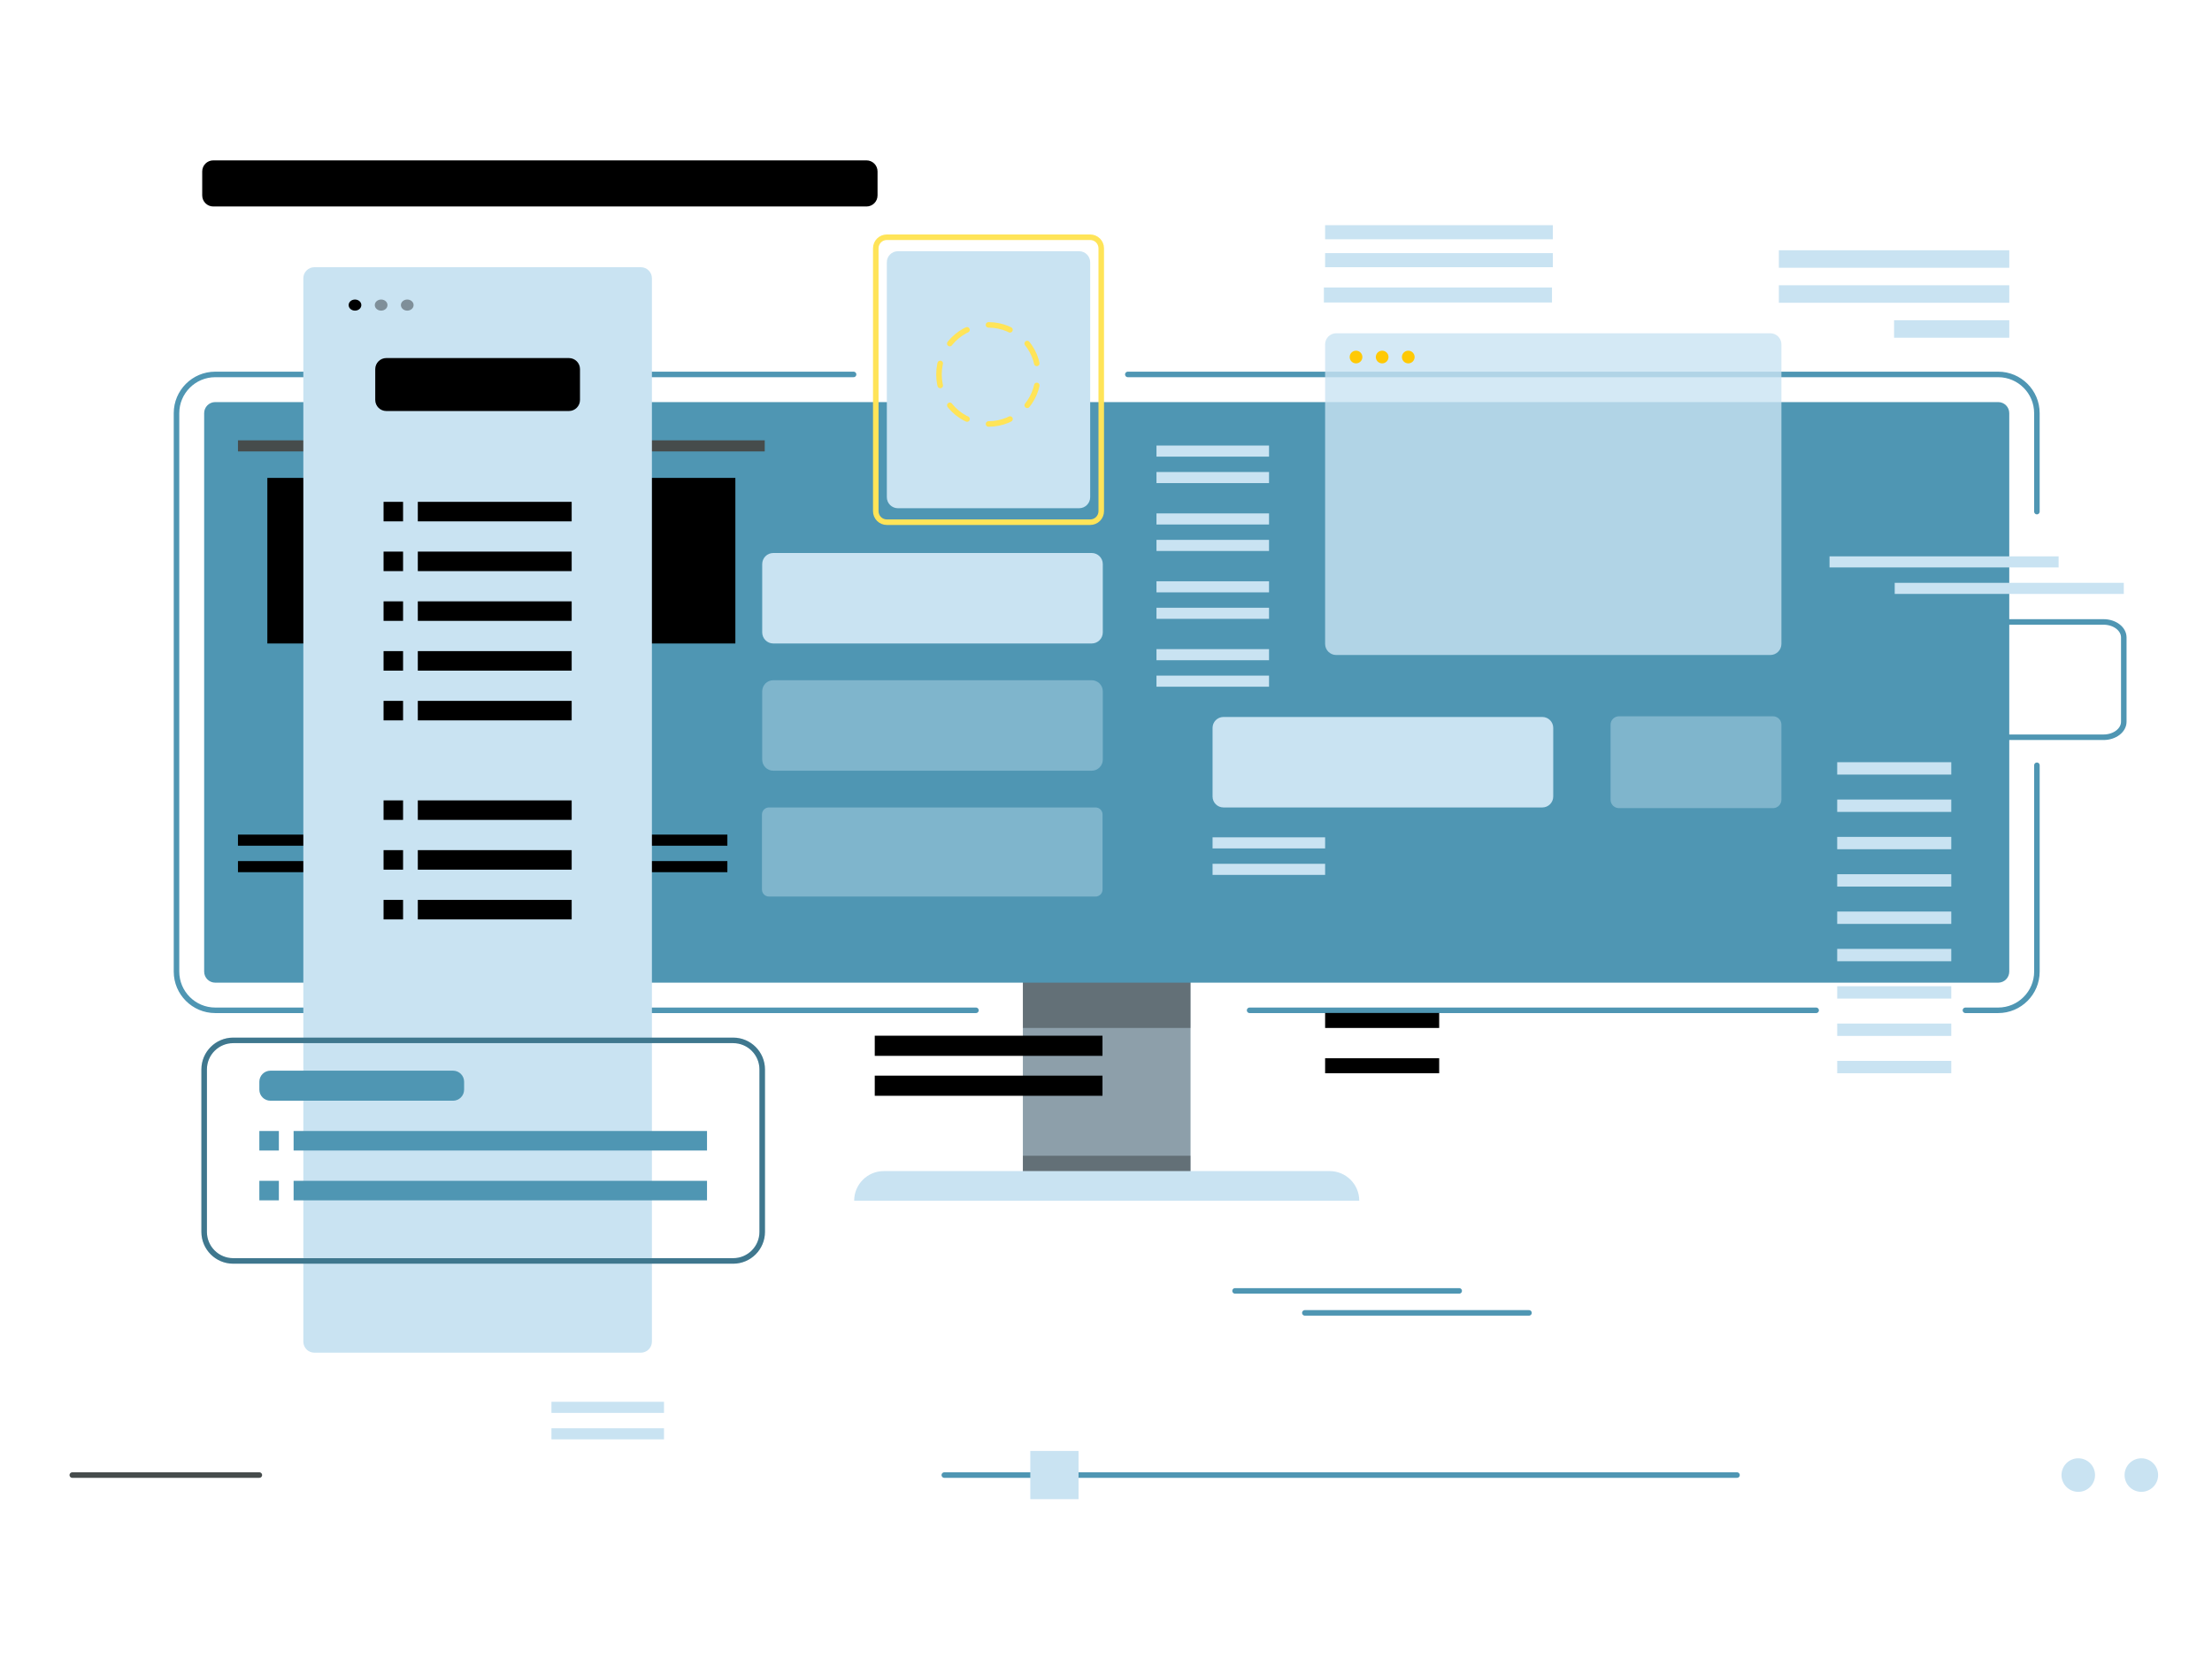 <svg width="200" height="150" viewBox="0 0 200 150" fill="none" xmlns="http://www.w3.org/2000/svg">
<path d="M107.642 85.291H92.484V107.647H107.642V85.291Z" fill="#C9E3F2"/>
<path d="M107.642 85.291H92.484V107.648H107.642V85.291Z" fill="black" fill-opacity="0.3"/>
<path d="M107.642 85.291H92.484V92.943H107.642V85.291Z" fill="black" fill-opacity="0.3"/>
<path d="M107.642 104.497H92.484V107.432H107.642V104.497Z" fill="black" fill-opacity="0.3"/>
<path d="M184.169 69.193V87.848C184.169 89.778 182.599 91.348 180.669 91.348H177.707" stroke="#4F96B3" stroke-width="0.5" stroke-miterlimit="10" stroke-linecap="round"/>
<path d="M101.973 33.855H180.668C182.598 33.855 184.168 35.425 184.168 37.355V46.256" stroke="#4F96B3" stroke-width="0.5" stroke-miterlimit="10" stroke-linecap="round"/>
<path d="M88.241 91.348H19.459C17.529 91.348 15.959 89.778 15.959 87.848V37.355C15.959 35.425 17.529 33.855 19.459 33.855H77.176" stroke="#4F96B3" stroke-width="0.5" stroke-miterlimit="10" stroke-linecap="round"/>
<path d="M164.208 91.348H112.984" stroke="#4F96B3" stroke-width="0.5" stroke-miterlimit="10" stroke-linecap="round"/>
<path d="M122.899 108.564H77.231C77.231 107.085 78.43 105.885 79.909 105.885H120.22C121.7 105.885 122.899 107.085 122.899 108.564Z" fill="#C9E3F2"/>
<path d="M180.669 88.848H19.459C18.907 88.848 18.459 88.4 18.459 87.848V37.355C18.459 36.803 18.907 36.355 19.459 36.355H180.669C181.222 36.355 181.669 36.803 181.669 37.355V87.848C181.669 88.4 181.222 88.848 180.669 88.848Z" fill="#4F96B3"/>
<path d="M85.381 133.37H157.053" stroke="#4F96B3" stroke-width="0.5" stroke-miterlimit="10" stroke-linecap="round"/>
<path d="M6.537 133.37H23.449" stroke="#464C4C" stroke-width="0.5" stroke-miterlimit="10" stroke-linecap="round"/>
<path opacity="0.8" d="M160.062 59.223H120.816C120.261 59.223 119.811 58.773 119.811 58.218V31.138C119.811 30.582 120.261 30.132 120.816 30.132H160.062C160.618 30.132 161.068 30.582 161.068 31.138V58.218C161.068 58.773 160.618 59.223 160.062 59.223Z" fill="#C9E3F2"/>
<path d="M98.706 58.181H69.919C69.365 58.181 68.916 57.731 68.916 57.177V51.003C68.916 50.449 69.365 50 69.919 50H98.706C99.26 50 99.71 50.449 99.71 51.003V57.177C99.71 57.731 99.26 58.181 98.706 58.181Z" fill="#C9E3F2"/>
<path opacity="0.4" d="M98.706 69.684H69.919C69.365 69.684 68.916 69.235 68.916 68.681V62.507C68.916 61.953 69.365 61.503 69.919 61.503H98.706C99.26 61.503 99.71 61.953 99.71 62.507V68.681C99.71 69.235 99.26 69.684 98.706 69.684Z" fill="#C9E3F2"/>
<path d="M69.144 39.813H21.516V40.816H69.144V39.813Z" fill="#464C4C"/>
<path d="M66.488 43.21H24.172V58.181H66.488V43.21Z" fill="black"/>
<path d="M65.766 75.462H21.516V76.466H65.766V75.462Z" fill="black"/>
<path d="M65.766 77.856H21.516V78.859H65.766V77.856Z" fill="black"/>
<path d="M139.449 73.007H110.622C110.077 73.007 109.635 72.565 109.635 72.019V65.813C109.635 65.268 110.077 64.826 110.622 64.826H139.449C139.995 64.826 140.437 65.268 140.437 65.813V72.019C140.437 72.565 139.995 73.007 139.449 73.007Z" fill="#C9E3F2"/>
<path opacity="0.4" d="M160.306 73.069H146.383C145.962 73.069 145.621 72.728 145.621 72.308V65.525C145.621 65.105 145.962 64.764 146.383 64.764H160.306C160.727 64.764 161.068 65.105 161.068 65.525V72.308C161.068 72.728 160.727 73.069 160.306 73.069Z" fill="#C9E3F2"/>
<path d="M159.535 86.11H141.938C141.163 86.11 140.535 85.482 140.535 84.707V77.088C140.535 76.313 141.163 75.685 141.938 75.685H159.535C160.31 75.685 160.938 76.313 160.938 77.088V84.707C160.938 85.482 160.31 86.11 159.535 86.11Z" stroke="#4F96B3" stroke-width="0.5" stroke-miterlimit="10"/>
<path d="M190.195 66.659H167.247C166.237 66.659 165.418 66.031 165.418 65.256V57.636C165.418 56.862 166.237 56.234 167.247 56.234H190.195C191.205 56.234 192.024 56.862 192.024 57.636V65.256C192.024 66.031 191.205 66.659 190.195 66.659Z" stroke="#4F96B3" stroke-width="0.5" stroke-miterlimit="10"/>
<path d="M119.812 75.707H109.635V76.711H119.812V75.707Z" fill="#C9E3F2"/>
<path d="M119.812 78.101H109.635V79.104H119.812V78.101Z" fill="#C9E3F2"/>
<path d="M114.741 58.692H104.564V59.696H114.741V58.692Z" fill="#C9E3F2"/>
<path d="M114.741 61.086H104.564V62.089H114.741V61.086Z" fill="#C9E3F2"/>
<path d="M114.741 52.556H104.564V53.559H114.741V52.556Z" fill="#C9E3F2"/>
<path d="M114.741 54.95H104.564V55.953H114.741V54.95Z" fill="#C9E3F2"/>
<path d="M114.741 46.42H104.564V47.423H114.741V46.42Z" fill="#C9E3F2"/>
<path d="M114.741 48.813H104.564V49.817H114.741V48.813Z" fill="#C9E3F2"/>
<path d="M114.741 40.283H104.564V41.287H114.741V40.283Z" fill="#C9E3F2"/>
<path d="M114.741 42.677H104.564V43.681H114.741V42.677Z" fill="#C9E3F2"/>
<path d="M60.036 126.744H49.859V127.748H60.036V126.744Z" fill="#C9E3F2"/>
<path d="M60.036 129.138H49.859V130.141H60.036V129.138Z" fill="#C9E3F2"/>
<path d="M186.13 50.303H165.418V51.306H186.13V50.303Z" fill="#C9E3F2"/>
<path d="M192.025 52.697H171.312V53.7H192.025V52.697Z" fill="#C9E3F2"/>
<path d="M78.344 18.669H19.283C18.731 18.669 18.283 18.222 18.283 17.669V15.5C18.283 14.948 18.731 14.5 19.283 14.5H78.344C78.897 14.5 79.344 14.948 79.344 15.5V17.669C79.344 18.222 78.897 18.669 78.344 18.669Z" fill="black"/>
<path opacity="0.4" d="M69.53 73.007H99.053C99.403 73.007 99.688 73.291 99.688 73.642V80.427C99.688 80.778 99.403 81.062 99.053 81.062H69.53C69.179 81.062 68.894 80.778 68.894 80.427V73.642C68.894 73.291 69.179 73.007 69.53 73.007Z" fill="#C9E3F2"/>
<path d="M28.426 24.16H57.943C58.495 24.16 58.943 24.607 58.943 25.16V121.304C58.943 121.856 58.495 122.304 57.943 122.304H28.426C27.873 122.304 27.426 121.856 27.426 121.304V25.16C27.426 24.607 27.873 24.16 28.426 24.16Z" fill="#C9E3F2"/>
<path d="M34.928 32.374H51.441C51.994 32.374 52.441 32.822 52.441 33.374V36.162C52.441 36.714 51.994 37.162 51.441 37.162H34.928C34.376 37.162 33.928 36.714 33.928 36.162V33.374C33.928 32.822 34.376 32.374 34.928 32.374Z" fill="black"/>
<path d="M51.689 45.374H37.777V47.139H51.689V45.374Z" fill="black"/>
<path d="M36.444 45.374H34.68V47.139H36.444V45.374Z" fill="black"/>
<path d="M51.689 49.873H37.777V51.638H51.689V49.873Z" fill="black"/>
<path d="M36.444 49.873H34.68V51.638H36.444V49.873Z" fill="black"/>
<path d="M51.689 54.372H37.777V56.136H51.689V54.372Z" fill="black"/>
<path d="M36.444 54.372H34.68V56.136H36.444V54.372Z" fill="black"/>
<path d="M51.689 58.871H37.777V60.635H51.689V58.871Z" fill="black"/>
<path d="M36.444 58.871H34.68V60.635H36.444V58.871Z" fill="black"/>
<path d="M51.689 63.37H37.777V65.134H51.689V63.37Z" fill="black"/>
<path d="M36.444 63.37H34.68V65.134H36.444V63.37Z" fill="black"/>
<path d="M51.689 72.368H37.777V74.132H51.689V72.368Z" fill="black"/>
<path d="M36.444 72.368H34.68V74.132H36.444V72.368Z" fill="black"/>
<path d="M51.689 76.866H37.777V78.631H51.689V76.866Z" fill="black"/>
<path d="M36.444 76.866H34.68V78.631H36.444V76.866Z" fill="black"/>
<path d="M51.689 81.365H37.777V83.13H51.689V81.365Z" fill="black"/>
<path d="M36.444 81.365H34.68V83.13H36.444V81.365Z" fill="black"/>
<path d="M66.29 114.008H21.085C19.635 114.008 18.459 112.832 18.459 111.381V96.693C18.459 95.243 19.635 94.067 21.085 94.067H66.29C67.74 94.067 68.916 95.243 68.916 96.693V111.381C68.916 112.832 67.74 114.008 66.29 114.008Z" stroke="#4F96B3" stroke-width="0.5" stroke-miterlimit="10"/>
<path d="M66.29 114.008H21.085C19.635 114.008 18.459 112.832 18.459 111.381V96.693C18.459 95.243 19.635 94.067 21.085 94.067H66.29C67.74 94.067 68.916 95.243 68.916 96.693V111.381C68.916 112.832 67.74 114.008 66.29 114.008Z" stroke="black" stroke-opacity="0.21" stroke-width="0.5" stroke-miterlimit="10"/>
<path d="M24.449 96.806H40.963C41.515 96.806 41.963 97.254 41.963 97.806V98.522C41.963 99.075 41.515 99.522 40.963 99.522H24.449C23.897 99.522 23.449 99.075 23.449 98.522V97.806C23.449 97.254 23.897 96.806 24.449 96.806Z" fill="#4F96B3"/>
<path d="M63.925 102.261H26.547V104.026H63.925V102.261Z" fill="#4F96B3"/>
<path d="M25.214 102.261H23.449V104.026H25.214V102.261Z" fill="#4F96B3"/>
<path d="M63.925 106.765H26.547V108.53H63.925V106.765Z" fill="#4F96B3"/>
<path d="M25.214 106.765H23.449V108.53H25.214V106.765Z" fill="#4F96B3"/>
<path d="M98.57 47.216H80.184C79.631 47.216 79.184 46.769 79.184 46.216V22.45C79.184 21.898 79.631 21.45 80.184 21.45H98.57C99.122 21.45 99.57 21.898 99.57 22.45V46.216C99.57 46.769 99.122 47.216 98.57 47.216Z" stroke="#FFE458" stroke-width="0.5" stroke-miterlimit="10" stroke-linecap="round"/>
<path d="M97.57 45.952H81.184C80.631 45.952 80.184 45.505 80.184 44.952V23.714C80.184 23.161 80.631 22.714 81.184 22.714H97.57C98.122 22.714 98.57 23.161 98.57 23.714V44.952C98.57 45.505 98.122 45.952 97.57 45.952Z" fill="#C9E3F2"/>
<path d="M140.324 25.993H119.699V27.349H140.324V25.993Z" fill="#C9E3F2"/>
<path d="M176.426 68.916H166.113V70.034H176.426V68.916Z" fill="#C9E3F2"/>
<path d="M176.426 72.292H166.113V73.409H176.426V72.292Z" fill="#C9E3F2"/>
<path d="M176.426 75.668H166.113V76.785H176.426V75.668Z" fill="#C9E3F2"/>
<path d="M176.426 79.043H166.113V80.161H176.426V79.043Z" fill="#C9E3F2"/>
<path d="M176.426 82.418H166.113V83.536H176.426V82.418Z" fill="#C9E3F2"/>
<path d="M176.426 85.794H166.113V86.912H176.426V85.794Z" fill="#C9E3F2"/>
<path d="M176.426 89.17H166.113V90.287H176.426V89.17Z" fill="#C9E3F2"/>
<path d="M176.426 92.545H166.113V93.663H176.426V92.545Z" fill="#C9E3F2"/>
<path d="M176.426 95.921H166.113V97.038H176.426V95.921Z" fill="#C9E3F2"/>
<path d="M130.125 91.588H119.812V92.944H130.125V91.588Z" fill="black"/>
<path d="M130.125 95.683H119.812V97.038H130.125V95.683Z" fill="black"/>
<path d="M99.682 93.644H79.092V95.466H99.682V93.644Z" fill="black"/>
<path d="M99.682 97.256H79.092V99.077H99.682V97.256Z" fill="black"/>
<path d="M140.401 20.36H119.811V21.634H140.401V20.36Z" fill="#C9E3F2"/>
<path d="M140.401 22.886H119.811V24.16H140.401V22.886Z" fill="#C9E3F2"/>
<path d="M181.67 28.956H171.254V30.538H181.67V28.956Z" fill="#C9E3F2"/>
<path d="M181.67 22.628H160.838V24.21H181.67V22.628Z" fill="#C9E3F2"/>
<path d="M181.67 25.792H160.838V27.374H181.67V25.792Z" fill="#C9E3F2"/>
<path d="M111.668 116.717H131.934" stroke="#4F96B3" stroke-width="0.5" stroke-miterlimit="10" stroke-linecap="round"/>
<path d="M117.979 118.705H138.245" stroke="#4F96B3" stroke-width="0.5" stroke-miterlimit="10" stroke-linecap="round"/>
<path d="M89.378 38.334C91.852 38.334 93.857 36.329 93.857 33.855C93.857 31.381 91.852 29.375 89.378 29.375C86.904 29.375 84.898 31.381 84.898 33.855C84.898 36.329 86.904 38.334 89.378 38.334Z" stroke="#FFE458" stroke-width="0.5" stroke-miterlimit="10" stroke-linecap="round" stroke-dasharray="2.01 2.01"/>
<path d="M187.909 134.886C188.746 134.886 189.425 134.207 189.425 133.37C189.425 132.533 188.746 131.854 187.909 131.854C187.071 131.854 186.393 132.533 186.393 133.37C186.393 134.207 187.071 134.886 187.909 134.886Z" fill="#C9E3F2"/>
<path d="M193.612 134.886C194.449 134.886 195.128 134.207 195.128 133.37C195.128 132.533 194.449 131.854 193.612 131.854C192.774 131.854 192.096 132.533 192.096 133.37C192.096 134.207 192.774 134.886 193.612 134.886Z" fill="#C9E3F2"/>
<path d="M122.607 32.856C122.924 32.856 123.181 32.599 123.181 32.282C123.181 31.965 122.924 31.708 122.607 31.708C122.29 31.708 122.033 31.965 122.033 32.282C122.033 32.599 122.29 32.856 122.607 32.856Z" fill="#FFC905"/>
<path d="M124.969 32.856C125.286 32.856 125.543 32.599 125.543 32.282C125.543 31.965 125.286 31.708 124.969 31.708C124.652 31.708 124.395 31.965 124.395 32.282C124.395 32.599 124.652 32.856 124.969 32.856Z" fill="#FFC905"/>
<path d="M127.33 32.856C127.647 32.856 127.904 32.599 127.904 32.282C127.904 31.965 127.647 31.708 127.33 31.708C127.013 31.708 126.756 31.965 126.756 32.282C126.756 32.599 127.013 32.856 127.33 32.856Z" fill="#FFC905"/>
<path d="M32.097 28.086C32.414 28.086 32.671 27.861 32.671 27.584C32.671 27.307 32.414 27.082 32.097 27.082C31.78 27.082 31.523 27.307 31.523 27.584C31.523 27.861 31.78 28.086 32.097 28.086Z" fill="black"/>
<path d="M34.461 28.086C34.778 28.086 35.035 27.861 35.035 27.584C35.035 27.307 34.778 27.082 34.461 27.082C34.144 27.082 33.887 27.307 33.887 27.584C33.887 27.861 34.144 28.086 34.461 28.086Z" fill="black" fill-opacity="0.37"/>
<path d="M36.822 28.086C37.139 28.086 37.396 27.861 37.396 27.584C37.396 27.307 37.139 27.082 36.822 27.082C36.505 27.082 36.248 27.307 36.248 27.584C36.248 27.861 36.505 28.086 36.822 28.086Z" fill="black" fill-opacity="0.37"/>
<path d="M97.517 131.19H93.156V135.55H97.517V131.19Z" fill="#C9E3F2"/>
</svg>
